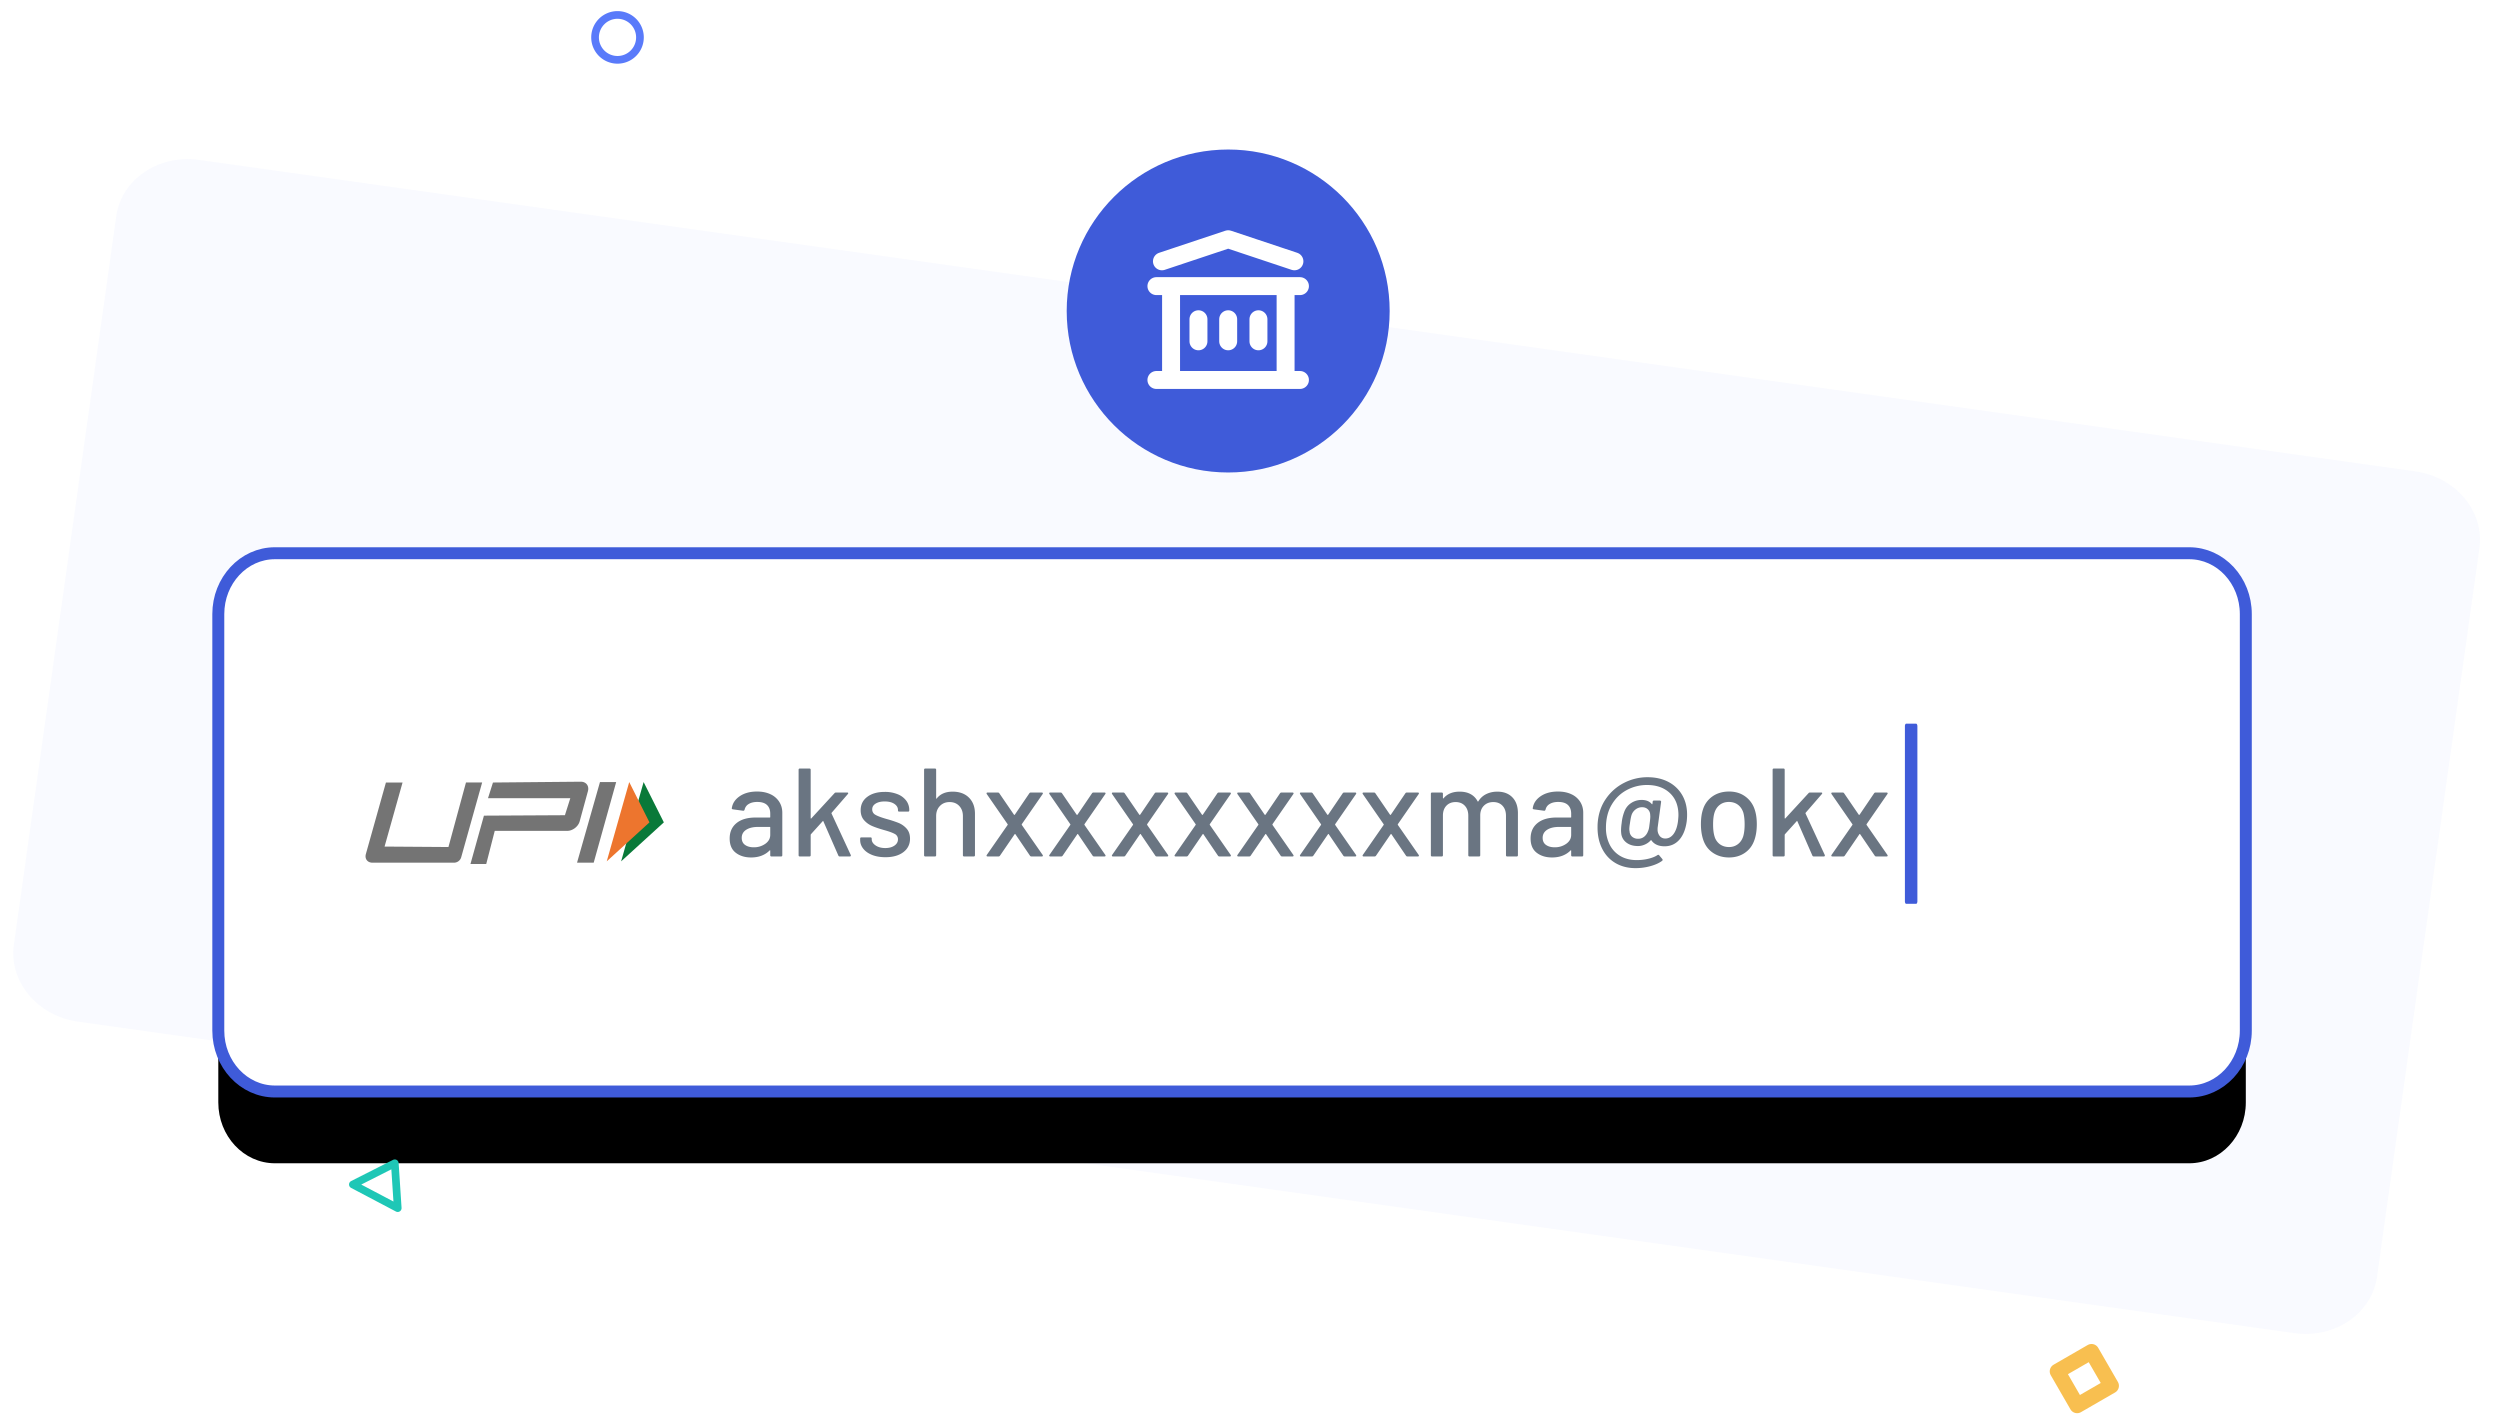 <svg width="209" height="119" xmlns="http://www.w3.org/2000/svg" xmlns:xlink="http://www.w3.org/1999/xlink">
    <defs>
        <filter x="-9.1%" y="-21.1%" width="118.3%" height="168.9%" filterUnits="objectBoundingBox" id="a">
            <feMorphology radius="3.5" in="SourceAlpha" result="shadowSpreadOuter1"/>
            <feOffset dy="6" in="shadowSpreadOuter1" result="shadowOffsetOuter1"/>
            <feGaussianBlur stdDeviation="8" in="shadowOffsetOuter1" result="shadowBlurOuter1"/>
            <feComposite in="shadowBlurOuter1" in2="SourceAlpha" operator="out" result="shadowBlurOuter1"/>
            <feColorMatrix values="0 0 0 0 0.537 0 0 0 0 0.61 0 0 0 0 0.997 0 0 0 1 0" in="shadowBlurOuter1"/>
        </filter>
        <path d="M169.5 5.087C169.5 2.28 167.38 0 164.767 0H4.734C2.12 0 0 2.28 0 5.087v34.826C0 42.72 2.121 45 4.734 45h160.033c2.613 0 4.733-2.28 4.733-5.087V5.087z" id="b"/>
    </defs>
    <g fill="none" fill-rule="evenodd">
        <path d="M207.28 45.831c.431-3.07-1.972-5.949-5.362-6.425L16.646 13.368c-3.392-.477-6.493 1.627-6.925 4.698L1.16 78.984c-.432 3.071 1.97 5.949 5.361 6.426l185.272 26.038c3.39.476 6.494-1.628 6.925-4.699l8.562-60.918z" fill-opacity=".8" fill="#F7F8FF"/>
        <g transform="translate(89.176 12.5)">
            <circle fill="#3F5BD9" cx="13.5" cy="13.5" r="13.5"/>
            <path d="M6 6h15v15H6z"/>
            <g stroke="#FFF" stroke-linecap="round" stroke-linejoin="round" stroke-width="1.5">
                <path d="M7.5 19.266h12M7.5 11.42h12M7.962 9.346 13.5 7.5l5.538 1.846M8.725 11.42v7.384M18.3 11.42v7.384M11.015 14.189v1.846M13.5 14.189v1.846M16.03 14.189v1.846"/>
            </g>
        </g>
        <g stroke-linecap="round" stroke-linejoin="round" transform="translate(18.25 46.25)">
            <use fill="#000" filter="url(#a)" xlink:href="#b"/>
            <use stroke="#3F5BD9" fill="#FFF" xlink:href="#b"/>
        </g>
        <g fill-rule="nonzero">
            <path fill="#097939" d="m51.926 72.009 3.572-3.259-1.692-3.37z"/>
            <path fill="#ED752E" d="m50.723 72.009 3.572-3.259-1.692-3.37z"/>
            <path d="m33.654 65.417-1.504 5.356 5.34.038 1.466-5.395h1.352l-1.757 6.271a.628.628 0 0 1-.572.433h-6.844c-.414 0-.66-.323-.548-.723l1.677-5.98h1.39zm16.505-.037h1.354l-1.88 6.74H48.24l1.918-6.74zm-9.7 2.808 6.768-.037.451-1.423h-6.881l.414-1.31 7.332-.068c.456-.005.728.348.608.79l-.691 2.524c-.12.44-.589.797-1.044.797H41.36l-.712 2.772H39.33l1.127-4.045h.001z" fill="#747474"/>
        </g>
        <path d="M62.795 71.684c.322 0 .615-.05.877-.152.263-.102.485-.247.667-.436.035-.021.053-.014.053.021v.378c0 .07.035.105.105.105h.797c.07 0 .106-.035.106-.105v-3.549c0-.343-.086-.65-.258-.919a1.713 1.713 0 0 0-.735-.63c-.318-.15-.691-.225-1.118-.225-.581 0-1.064.13-1.449.393s-.606.6-.662 1.013c-.006.042.025.07.095.084l.85.116c.064.007.105-.025.127-.095a.713.713 0 0 1 .34-.467c.186-.115.426-.173.72-.173.364 0 .635.086.814.257.178.172.268.412.268.72v.283c0 .028-.014.042-.042.042h-1.176c-.687 0-1.22.156-1.602.467-.381.312-.572.74-.572 1.287 0 .531.17.929.51 1.191.339.263.768.394 1.285.394zm.221-.85c-.301 0-.544-.067-.73-.2-.185-.133-.278-.329-.278-.588 0-.287.122-.511.367-.672.245-.161.575-.242.987-.242h.988c.028 0 .042.014.042.042v.62c0 .301-.137.55-.41.746a1.613 1.613 0 0 1-.966.293zm4.651.766c.07 0 .106-.035.106-.105v-1.701c0-.007.007-.025.02-.052l.987-1.093c.022-.028.039-.024.053.011l1.25 2.856c.02.056.059.084.115.084h.84c.063 0 .094-.028.094-.084l-.01-.042-1.606-3.465c-.008-.014-.004-.035.01-.063l1.355-1.564c.028-.036.036-.065.026-.09-.01-.024-.037-.037-.079-.037h-.934c-.056 0-.099.018-.127.053l-1.942 2.11c-.007.014-.017.018-.032.011-.014-.007-.02-.017-.02-.031v-4.043c0-.07-.035-.105-.106-.105h-.797c-.07 0-.106.035-.106.105v7.14c0 .07.035.105.106.105h.797zm6.353.063c.623 0 1.122-.14 1.496-.42.375-.28.562-.658.562-1.134 0-.343-.095-.621-.284-.835a1.806 1.806 0 0 0-.687-.483 9.628 9.628 0 0 0-1.013-.33c-.413-.12-.713-.231-.898-.337a.502.502 0 0 1-.279-.462c0-.203.097-.364.29-.483.192-.118.442-.178.75-.178.343 0 .614.068.814.205.2.136.299.306.299.509v.031c0 .07.035.106.105.106h.735c.07 0 .105-.035.105-.106v-.031a1.29 1.29 0 0 0-.252-.777 1.641 1.641 0 0 0-.72-.54 2.785 2.785 0 0 0-1.076-.195c-.609 0-1.097.138-1.464.415-.368.276-.551.649-.551 1.118 0 .336.092.61.278.824.185.214.413.378.682.494.27.115.604.229 1.003.341.406.112.7.219.882.32a.492.492 0 0 1 .273.457c0 .21-.098.383-.294.52-.196.136-.451.205-.766.205-.33 0-.6-.074-.814-.221-.214-.147-.32-.319-.32-.514v-.053c0-.07-.036-.105-.106-.105h-.755c-.07 0-.105.035-.105.105v.116c0 .266.087.509.262.73.175.22.422.393.74.519.319.126.688.189 1.108.189zm4.137-.063c.07 0 .105-.035.105-.105v-3.276c0-.343.105-.623.315-.84.21-.217.48-.326.809-.326.335 0 .605.109.808.326.203.217.305.5.305.85v3.266c0 .07.035.105.105.105h.797c.07 0 .106-.035.106-.105V68.03c0-.567-.168-1.017-.505-1.35-.335-.332-.79-.498-1.364-.498-.589 0-1.033.192-1.334.578-.007.013-.016.017-.026.01a.035.035 0 0 1-.016-.031v-2.384c0-.07-.035-.105-.105-.105h-.798c-.07 0-.105.035-.105.105v7.14c0 .07.035.105.105.105h.798zm5.313 0a.141.141 0 0 0 .126-.063l1.228-1.796c.008-.014.018-.02.032-.02.014 0 .025.006.032.02l1.218 1.796c.028.042.07.063.126.063h.86c.064 0 .095-.024.095-.073l-.021-.053-1.743-2.51a.097.097 0 0 1 0-.063l1.743-2.52c.021-.035.025-.064.01-.089-.014-.024-.041-.037-.084-.037h-.913a.141.141 0 0 0-.126.064l-1.218 1.795c-.007.007-.017.01-.031.01-.014 0-.025-.003-.032-.01l-1.229-1.796a.141.141 0 0 0-.126-.063h-.85c-.063 0-.094.025-.094.074l.02.053 1.744 2.52a.053.053 0 0 1 0 .063l-1.743 2.509c-.022.035-.025.065-.011.09.014.024.042.036.084.036h.903zm5.24 0a.141.141 0 0 0 .126-.063l1.228-1.796c.007-.014.018-.02.032-.02.013 0 .024.006.031.02l1.218 1.796c.028.042.07.063.126.063h.861c.063 0 .095-.024.095-.073l-.022-.053-1.743-2.51a.097.097 0 0 1 0-.063l1.743-2.52c.022-.035.025-.064.011-.089-.014-.024-.042-.037-.084-.037h-.913a.141.141 0 0 0-.126.064l-1.219 1.795c-.007.007-.017.01-.031.01-.014 0-.025-.003-.032-.01l-1.228-1.796a.141.141 0 0 0-.126-.063h-.85c-.064 0-.095.025-.095.074l.021.053 1.743 2.52a.053.053 0 0 1 0 .063l-1.743 2.509c-.021.035-.025.065-.01.09.014.024.041.036.084.036h.903zm5.239 0a.141.141 0 0 0 .126-.063l1.228-1.796c.008-.014.018-.02.032-.02.014 0 .025.006.032.02l1.218 1.796c.028.042.07.063.126.063h.86c.064 0 .095-.024.095-.073l-.021-.053-1.743-2.51a.097.097 0 0 1 0-.063l1.743-2.52c.021-.035.025-.064.01-.089-.014-.024-.041-.037-.084-.037h-.913a.141.141 0 0 0-.126.064l-1.218 1.795c-.007.007-.017.01-.031.01-.014 0-.025-.003-.032-.01l-1.229-1.796a.141.141 0 0 0-.126-.063h-.85c-.063 0-.095.025-.095.074l.022.053 1.743 2.52a.053.053 0 0 1 0 .063l-1.743 2.509c-.022.035-.025.065-.011.09.014.024.042.036.084.036h.903zm5.24 0a.141.141 0 0 0 .126-.063l1.228-1.796c.007-.014.017-.02.031-.02.014 0 .025.006.032.02l1.218 1.796c.028.042.07.063.126.063h.861c.063 0 .094-.024.094-.073l-.02-.053-1.744-2.51a.097.097 0 0 1 0-.063l1.743-2.52c.022-.035.025-.064.011-.089-.014-.024-.042-.037-.084-.037h-.914a.141.141 0 0 0-.126.064l-1.218 1.795c-.007.007-.017.01-.031.01-.014 0-.025-.003-.032-.01l-1.228-1.796a.141.141 0 0 0-.126-.063h-.85c-.064 0-.095.025-.095.074l.021.053 1.743 2.52a.053.053 0 0 1 0 .063l-1.743 2.509c-.021.035-.025.065-.01.09.014.024.041.036.084.036h.903zm5.239 0a.141.141 0 0 0 .126-.063l1.228-1.796c.008-.014.018-.02.032-.02.014 0 .025.006.032.02l1.218 1.796c.028.042.07.063.126.063h.86c.064 0 .095-.024.095-.073l-.021-.053-1.743-2.51a.097.097 0 0 1 0-.063l1.743-2.52c.021-.035.025-.064.01-.089-.013-.024-.041-.037-.084-.037h-.913a.141.141 0 0 0-.126.064l-1.218 1.795c-.007.007-.018.01-.032.01-.013 0-.024-.003-.031-.01l-1.229-1.796a.141.141 0 0 0-.126-.063h-.85c-.063 0-.095.025-.095.074l.021.053 1.744 2.52a.053.053 0 0 1 0 .063l-1.743 2.509c-.022.035-.025.065-.011.09.014.024.042.036.084.036h.903zm5.24 0a.141.141 0 0 0 .125-.063l1.229-1.796c.007-.014.017-.02.031-.02.014 0 .025.006.032.02l1.218 1.796c.028.042.07.063.126.063h.861c.063 0 .094-.024.094-.073l-.02-.053-1.743-2.51a.097.097 0 0 1 0-.063l1.743-2.52c.02-.035.024-.064.01-.089-.014-.024-.042-.037-.084-.037h-.914a.141.141 0 0 0-.126.064l-1.218 1.795c-.007.007-.017.01-.031.01-.014 0-.025-.003-.032-.01l-1.228-1.796a.141.141 0 0 0-.126-.063h-.85c-.064 0-.095.025-.095.074l.021.053 1.743 2.52a.053.053 0 0 1 0 .063l-1.743 2.509c-.021.035-.025.065-.01.09.014.024.041.036.084.036h.903zm5.239 0a.141.141 0 0 0 .126-.063l1.228-1.796c.008-.014.018-.02.032-.02.014 0 .024.006.031.02l1.219 1.796c.027.042.07.063.125.063h.861c.064 0 .095-.024.095-.073l-.021-.053-1.743-2.51a.097.097 0 0 1 0-.063l1.743-2.52c.021-.035.025-.064.01-.089-.013-.024-.041-.037-.084-.037h-.913a.141.141 0 0 0-.126.064l-1.218 1.795c-.007.007-.018.01-.032.01-.013 0-.024-.003-.031-.01l-1.228-1.796a.141.141 0 0 0-.126-.063h-.851c-.063 0-.095.025-.095.074l.021.053 1.743 2.52a.053.053 0 0 1 0 .063l-1.743 2.509c-.02.035-.024.065-.01.09.014.024.042.036.084.036h.903zm5.618 0c.07 0 .104-.035.104-.105v-3.318c0-.343.097-.616.29-.819.192-.203.449-.305.771-.305s.58.104.772.31c.192.207.288.485.288.835v3.297c0 .07.035.105.106.105h.787c.07 0 .105-.035.105-.105v-3.318c0-.343.102-.616.304-.819.203-.203.466-.305.788-.305s.58.104.772.31c.192.207.288.485.288.835v3.297c0 .07.035.105.105.105h.788c.07 0 .105-.035.105-.105v-3.507c0-.567-.154-1.01-.462-1.328-.308-.319-.728-.478-1.26-.478-.336 0-.642.067-.919.2a1.573 1.573 0 0 0-.666.608c-.021.029-.042.029-.063 0a1.42 1.42 0 0 0-.589-.603c-.251-.137-.556-.205-.913-.205-.588 0-1.036.186-1.344.556-.014.014-.026.018-.037.011a.035.035 0 0 1-.016-.031v-.358c0-.07-.035-.105-.105-.105h-.797c-.07 0-.106.036-.106.106v5.134c0 .07.035.105.106.105h.797zm9.229.084c.322 0 .614-.05.877-.152.262-.102.484-.247.667-.436.034-.021.052-.014.052.021v.378c0 .07.035.105.105.105h.798c.07 0 .105-.035.105-.105v-3.549c0-.343-.086-.65-.257-.919a1.713 1.713 0 0 0-.735-.63c-.319-.15-.692-.225-1.119-.225-.58 0-1.064.13-1.449.393s-.605.6-.661 1.013c-.007.042.024.07.094.084l.851.116c.063.007.105-.025.126-.095a.713.713 0 0 1 .341-.467c.186-.115.425-.173.72-.173.363 0 .635.086.813.257.179.172.268.412.268.72v.283c0 .028-.014.042-.042.042h-1.176c-.686 0-1.22.156-1.601.467-.382.312-.573.74-.573 1.287 0 .531.17.929.51 1.191.34.263.768.394 1.286.394zm.22-.85c-.3 0-.544-.067-.73-.2-.185-.133-.278-.329-.278-.588 0-.287.123-.511.368-.672.245-.161.574-.242.987-.242h.987c.028 0 .042.014.042.042v.62c0 .301-.136.55-.41.746a1.613 1.613 0 0 1-.965.293zm6.763 1.742c.42 0 .833-.055 1.239-.167.406-.112.731-.26.976-.442a.1.1 0 0 0 .042-.084c0-.027-.007-.049-.021-.063l-.263-.314c-.02-.029-.045-.043-.073-.043a.13.13 0 0 0-.073.022c-.168.118-.412.218-.73.299-.319.08-.653.12-1.003.12-.525 0-.982-.113-1.37-.34a2.263 2.263 0 0 1-.893-.956 3.07 3.07 0 0 1-.31-1.402c0-.749.16-1.393.478-1.932.319-.539.74-.948 1.266-1.228a3.538 3.538 0 0 1 1.69-.42c.791 0 1.426.224 1.906.671.48.448.719 1.065.719 1.849 0 .111-.014.293-.042.546-.063.448-.187.794-.373 1.039-.185.245-.411.368-.677.368a.58.58 0 0 1-.478-.216.851.851 0 0 1-.173-.551c0-.077.003-.136.01-.178l.284-2.111a.084.084 0 0 0-.021-.079.105.105 0 0 0-.084-.037h-.494c-.063 0-.098.032-.105.095l-.02.178a.035.035 0 0 1-.016.032c-.01.007-.023.004-.037-.01-.189-.231-.473-.347-.85-.347-.33 0-.629.091-.898.273-.27.182-.46.438-.572.767a3.609 3.609 0 0 0-.2.892 4.458 4.458 0 0 0-.052.609c0 .07.006.168.02.294.043.301.188.546.436.735.249.189.569.284.961.284.196 0 .388-.043.577-.127.19-.084.35-.199.483-.346.021-.035.042-.035.064 0 .111.161.26.284.446.368.185.084.4.126.645.126.505 0 .917-.183 1.24-.547.322-.364.528-.878.619-1.543.021-.189.031-.374.031-.556 0-.623-.138-1.171-.414-1.644a2.83 2.83 0 0 0-1.16-1.097c-.498-.259-1.075-.388-1.733-.388a4.27 4.27 0 0 0-1.953.467 4.07 4.07 0 0 0-1.528 1.339c-.402.58-.631 1.26-.688 2.036-.007.085-.01.207-.01.368 0 .672.131 1.265.394 1.78.262.514.633.911 1.113 1.191s1.037.42 1.674.42zm.21-2.456a.735.735 0 0 1-.5-.169.622.622 0 0 1-.214-.44.973.973 0 0 1-.022-.19c0-.126.018-.29.053-.493.049-.364.101-.616.157-.756a.978.978 0 0 1 .337-.42.87.87 0 0 1 .524-.168c.19 0 .345.056.468.168a.63.63 0 0 1 .204.43l.011.179c0 .077-.01.21-.032.399l-.063.483c-.02.14-.055.263-.105.368a1.02 1.02 0 0 1-.314.44.782.782 0 0 1-.504.169zm7.601 1.564c.512 0 .956-.131 1.334-.394.378-.262.644-.628.798-1.097.126-.371.189-.801.189-1.291 0-.484-.063-.903-.189-1.26a2.153 2.153 0 0 0-.803-1.077c-.375-.262-.814-.393-1.318-.393-.532 0-.99.13-1.376.393a2.066 2.066 0 0 0-.808 1.087c-.119.343-.178.763-.178 1.26 0 .476.063.903.188 1.281.155.469.424.835.809 1.097.385.263.837.394 1.355.394zm0-.871c-.3 0-.558-.08-.771-.237a1.227 1.227 0 0 1-.446-.666c-.077-.252-.116-.582-.116-.987 0-.406.038-.732.115-.977.091-.287.242-.51.452-.667.21-.157.458-.236.745-.236.302 0 .557.079.767.236.21.158.36.38.451.667.07.259.106.585.106.977 0 .391-.039.72-.116.987-.091.287-.242.509-.452.666-.21.158-.454.237-.734.237zm4.547.787c.07 0 .105-.035.105-.105v-1.701c0-.007.007-.025.021-.052l.987-1.093c.021-.028.038-.024.053.011l1.249 2.856c.021.056.06.084.115.084h.84c.064 0 .095-.028.095-.084l-.01-.042-1.607-3.465c-.007-.014-.004-.035.01-.063l1.355-1.564c.028-.036.037-.065.026-.09-.01-.024-.036-.037-.078-.037h-.935c-.056 0-.098.018-.126.053l-1.942 2.11c-.007.014-.018.018-.032.011-.014-.007-.021-.017-.021-.031v-4.043c0-.07-.035-.105-.105-.105h-.798c-.07 0-.105.035-.105.105v7.14c0 .07.035.105.105.105h.798zm4.998 0a.141.141 0 0 0 .126-.063l1.228-1.796c.007-.014.018-.02.032-.02.014 0 .024.006.031.02l1.219 1.796c.027.042.07.063.125.063h.861c.064 0 .095-.024.095-.073l-.021-.053-1.743-2.51a.097.097 0 0 1 0-.063l1.743-2.52c.021-.035.025-.064.01-.089-.013-.024-.042-.037-.084-.037h-.913a.141.141 0 0 0-.126.064l-1.218 1.795c-.007.007-.018.01-.031.01-.014 0-.025-.003-.032-.01l-1.228-1.796a.141.141 0 0 0-.126-.063h-.851c-.063 0-.095.025-.095.074l.022.053 1.743 2.52a.052.052 0 0 1 0 .063l-1.744 2.509c-.02.035-.024.065-.01.09.014.024.042.036.084.036h.903z" fill="#6A7582" fill-rule="nonzero"/>
        <path d="M160.186 75.56c.03 0 .055-.02.076-.063a.337.337 0 0 0 .032-.152v-14.63c0-.06-.01-.11-.032-.152-.02-.042-.046-.063-.076-.063h-.828c-.03 0-.055.02-.077.063a.337.337 0 0 0-.031.152v14.63c0 .06.01.11.031.152.022.042.047.063.077.063h.828z" fill="#3F5BD9" fill-rule="nonzero"/>
        <path stroke="#F8BF50" stroke-width="1.286" stroke-linecap="round" stroke-linejoin="round" d="M174.853 113 172 114.647l1.647 2.853 2.853-1.647z"/>
        <path stroke="#1EC7B6" stroke-width=".643" stroke-linecap="round" stroke-linejoin="round" d="M33.005 97.25 29.5 99.023 33.25 101z"/>
        <path d="M51.625 1.25a1.876 1.876 0 1 1-.002 3.752 1.876 1.876 0 0 1 .002-3.752z" stroke="#597AFA" stroke-width=".643" stroke-linecap="round" stroke-linejoin="round"/>
    </g>
</svg>
